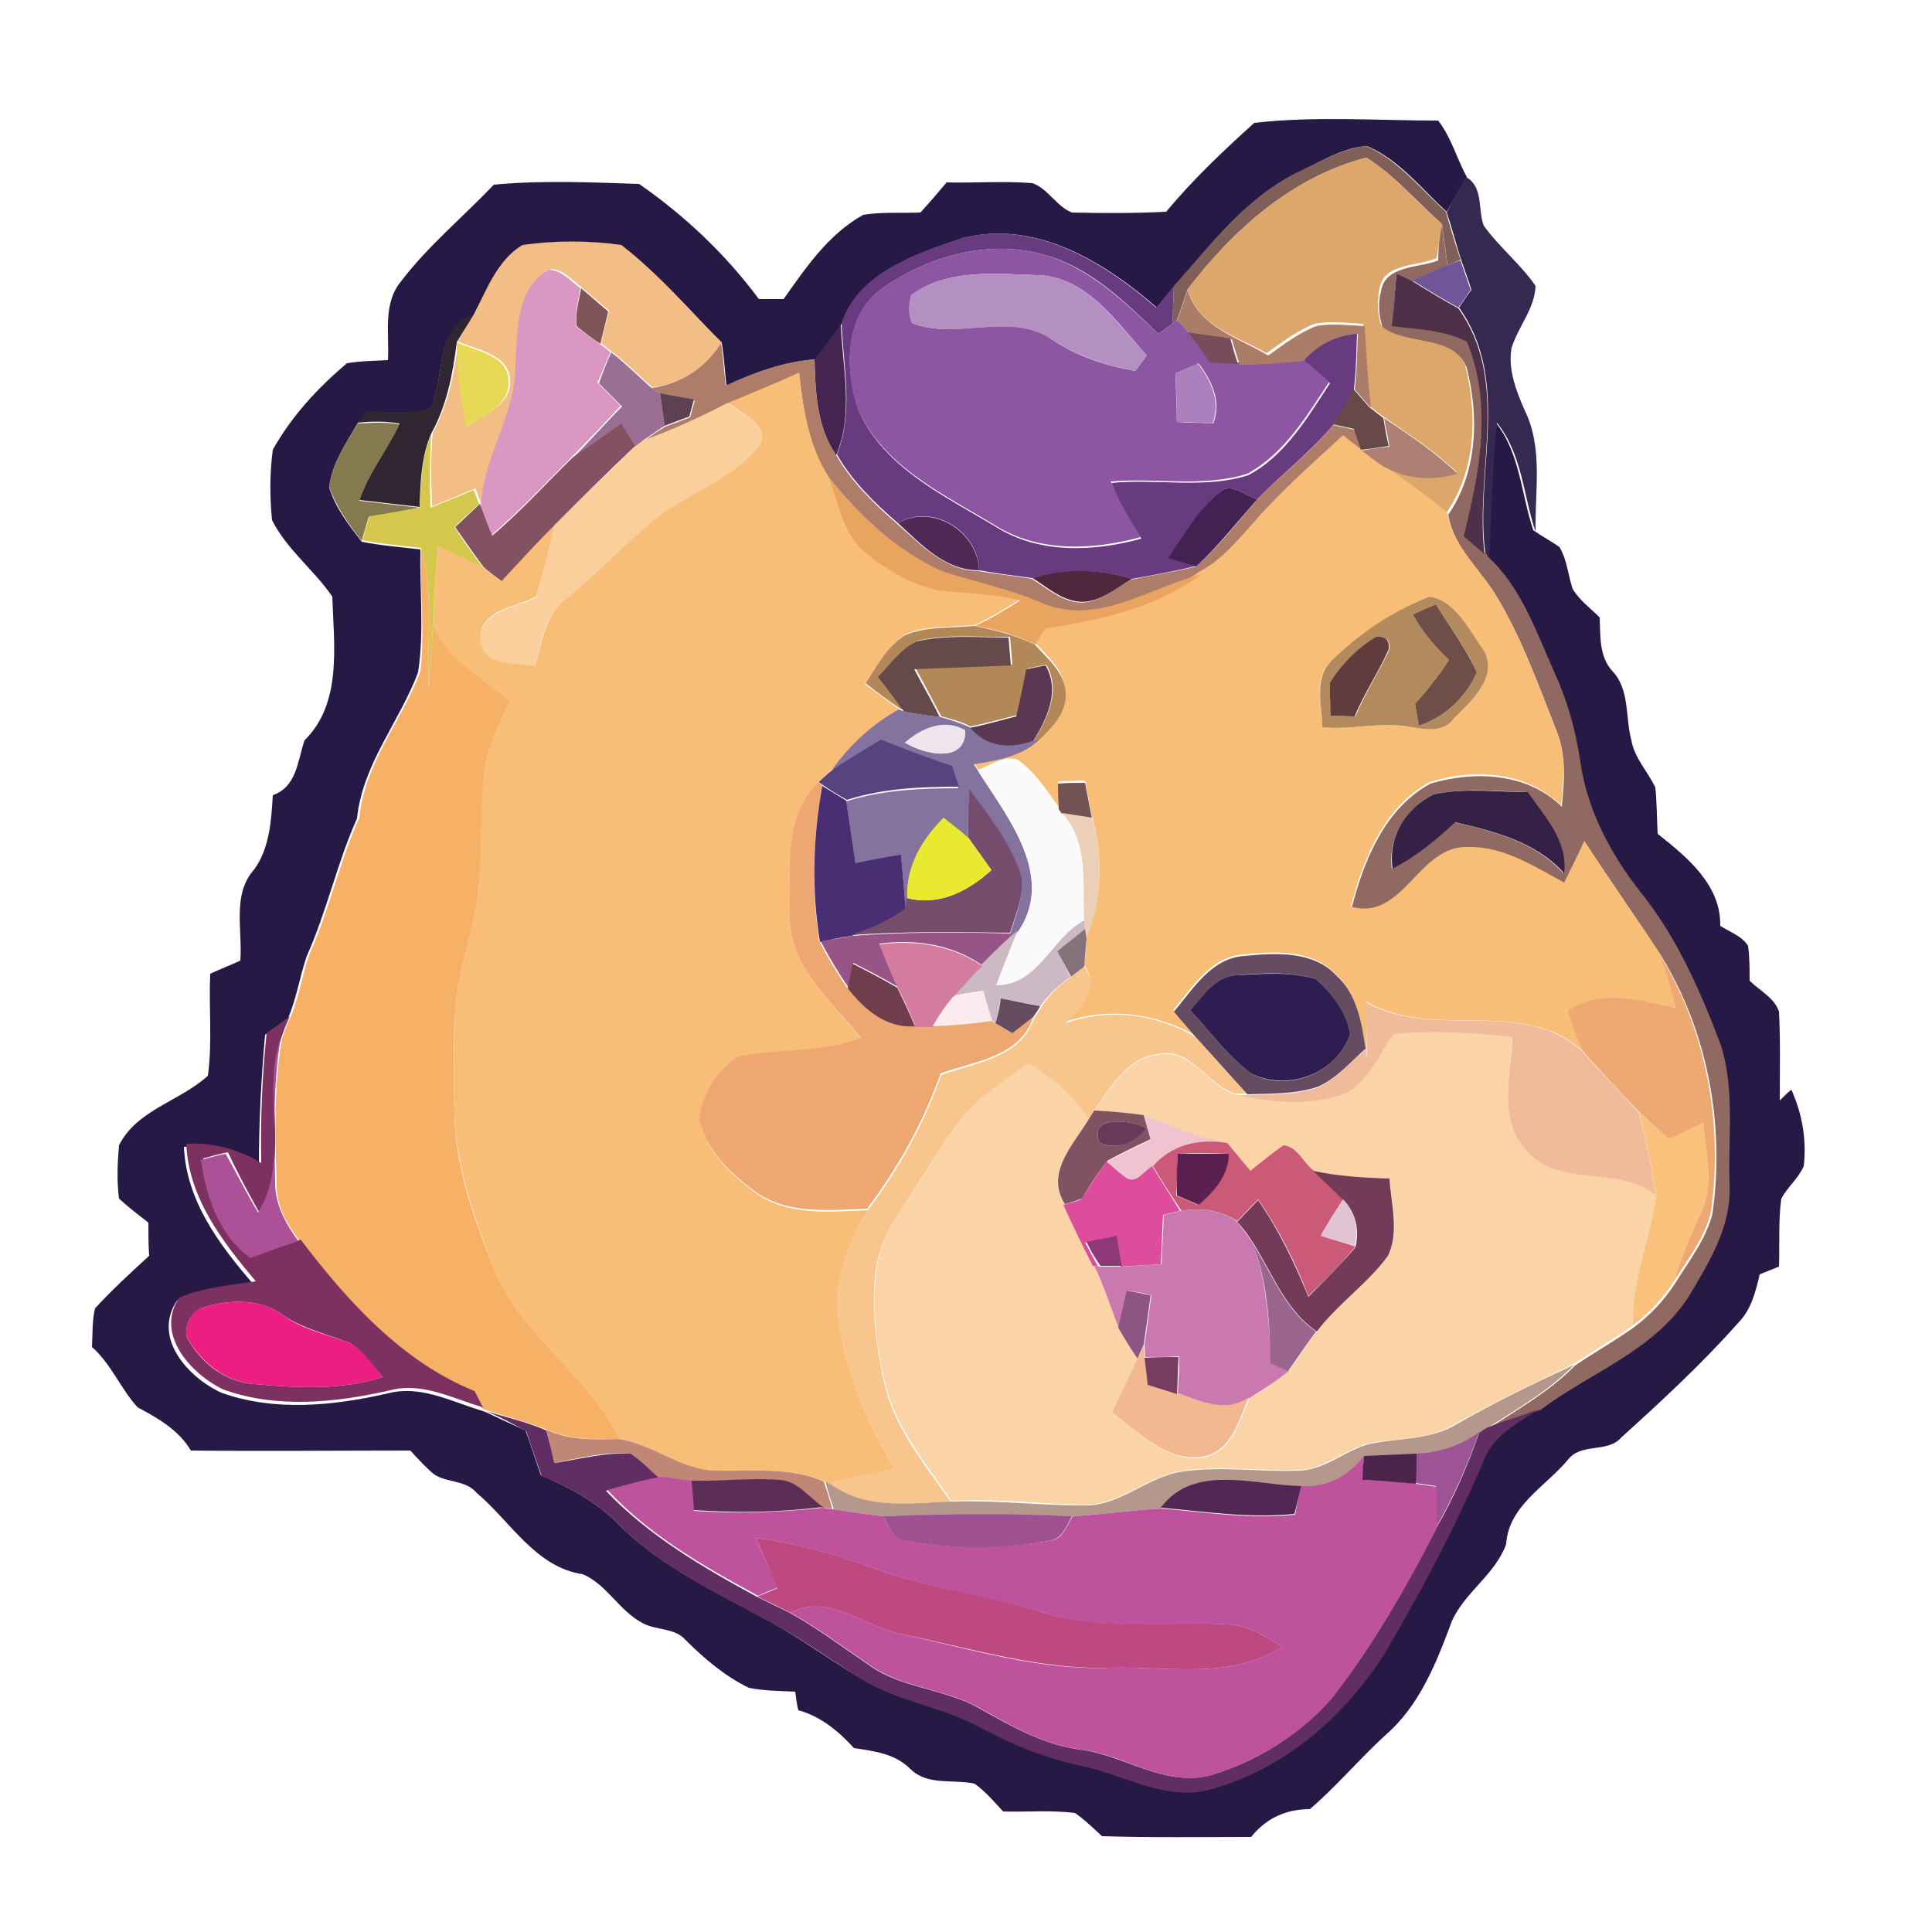 <?xml version="1.0" encoding="utf-8"?>
<!-- Generator: Adobe Illustrator 26.0.3, SVG Export Plug-In . SVG Version: 6.00 Build 0)  -->
<svg version="1.1" id="Layer_1" xmlns="http://www.w3.org/2000/svg" xmlns:xlink="http://www.w3.org/1999/xlink" x="0px" y="0px"
	 viewBox="0 0 250 250" style="enable-background:new 0 0 250 250;" xml:space="preserve">
<style type="text/css">
	.st0{fill:#261945;}
	.st1{fill:#7F5F57;}
	.st2{fill:#DDA76B;}
	.st3{fill:#362951;}
	.st4{fill:#8F6962;}
	.st5{fill:#683A80;}
	.st6{fill:#F2BE85;}
	.st7{fill:#8C56A2;}
	.st8{fill:#705698;}
	.st9{fill:#D997C2;}
	.st10{fill:#4F3049;}
	.st11{fill:#B490C2;}
	.st12{fill:#AB7D69;}
	.st13{fill:#805557;}
	.st14{fill:#2F2632;}
	.st15{fill:#462452;}
	.st16{fill:#784C5B;}
	.st17{fill:#E7D955;}
	.st18{fill:#AD7D69;}
	.st19{fill:#9B6F93;}
	.st20{fill:#AC7FBD;}
	.st21{fill:#F8BD77;}
	.st22{fill:#674948;}
	.st23{fill:#5D4152;}
	.st24{fill:#FBCF9B;}
	.st25{fill:#85794F;}
	.st26{fill:#AE8074;}
	.st27{fill:#835262;}
	.st28{fill:#D4C74C;}
	.st29{fill:#E9A45F;}
	.st30{fill:#422252;}
	.st31{fill:#512956;}
	.st32{fill:#F6B166;}
	.st33{fill:#51273D;}
	.st34{fill:#B38A5E;}
	.st35{fill:#6E4E47;}
	.st36{fill:#B28858;}
	.st37{fill:#65494B;}
	.st38{fill:#623C3D;}
	.st39{fill:#5B3851;}
	.st40{fill:#84739F;}
	.st41{fill:#EEE5EC;}
	.st42{fill:#58437F;}
	.st43{fill:#FBFAFA;}
	.st44{fill:#715353;}
	.st45{fill:#EEA771;}
	.st46{fill:#492E73;}
	.st47{fill:#352146;}
	.st48{fill:#764D6C;}
	.st49{fill:#E9EA2F;}
	.st50{fill:#EBCFB7;}
	.st51{fill:#985486;}
	.st52{fill:#CCB9C3;}
	.st53{fill:#85727B;}
	.st54{fill:#D47C9F;}
	.st55{fill:#664C60;}
	.st56{fill:#EEA872;}
	.st57{fill:#703D4C;}
	.st58{fill:#F8C58D;}
	.st59{fill:#2D1D51;}
	.st60{fill:#FAEBEF;}
	.st61{fill:#F0BB9B;}
	.st62{fill:#7D3160;}
	.st63{fill:#FAD4A7;}
	.st64{fill:#AC5097;}
	.st65{fill:#81525F;}
	.st66{fill:#EFC3CF;}
	.st67{fill:#FAC17D;}
	.st68{fill:#673A5C;}
	.st69{fill:#CA5A77;}
	.st70{fill:#5C2050;}
	.st71{fill:#DD4D9B;}
	.st72{fill:#743B59;}
	.st73{fill:#CA78B0;}
	.st74{fill:#E2C3D1;}
	.st75{fill:#8E387A;}
	.st76{fill:#9B668D;}
	.st77{fill:#8C5583;}
	.st78{fill:#ED1E82;}
	.st79{fill:#F2B990;}
	.st80{fill:#763D60;}
	.st81{fill:#B4988C;}
	.st82{fill:#602E63;}
	.st83{fill:#C08776;}
	.st84{fill:#9D5495;}
	.st85{fill:#BE529D;}
	.st86{fill:#4D244C;}
	.st87{fill:#5D2E55;}
	.st88{fill:#522754;}
	.st89{fill:#A05191;}
	.st90{fill:#BD4980;}
</style>
<g id="_x23_261945ff">
	<path class="st0" d="M150.9,27.4c3.4-4.1,7.4-7.9,11.4-11.5c7.8-0.9,15.9-0.3,23.8-0.3c1.7,2.2,2.4,4.9,3.7,7.3
		c-0.9,1.5-1.7,3-2.6,4.5c-3.3-3-6.1-6.7-10.3-8.5c-3.1,0.2-5.8,1.9-8.5,3.2c-6.9,3.2-11.6,9.4-16.4,14.9c-0.8,0.9-1.5,1.8-2.3,2.8
		c-6.8-5.9-15.7-11.4-25.1-9c-6.1,2.1-13.4,4.4-15.7,11.1c-1,1.6-2.1,3.2-3.4,4.6c-4,0.3-7.9,1.7-11.5,3.4c-0.2-1.8-0.3-3.7-0.6-5.5
		c-4.2-4.3-8.2-9-13-12.6c-4.2-0.6-8.5-0.6-12.8,0c-3.3,2-4.6,5.8-6.3,9c-5.2,1.7-3.6,8.1-5.6,12.1c-2.8,0.8-5.7,0.5-8.5,0.5
		c-0.2,0.4-0.7,1.1-1,1.5c-1.5,2.6-3.3,5.2-3.6,8.2c0.8,2.6,2.5,4.8,4.2,7c2.5,0.5,5.1,0.7,7.6,1c-0.1,5.3,0.5,10.7-0.3,15.9
		c-2.4,6.4-7.2,11.9-7.9,18.9c-2.6,5.8-3.9,12-6.5,17.8c-0.9,2.6-1.3,5.4-2.4,8c-1,0.8-2,1.5-3,2.2c-0.5,5.6-0.8,11.3-0.8,17
		c-2.9-1.8-6.3-2.7-9.7-2.5c0.3,7,4.6,12.7,9,17.8c-3.3,0.5-6.8,0.8-9.9,2.1c-3.2,4.8,1.4,9.9,5.7,11.9c6.9,2.5,14.6,1.7,21.6,0.1
		c4.1-1.1,8.1,1,12,2.2l0.6,0.2c1.7,0.8,3.4,1.6,5.2,2.4c0.7,1.9,1.3,3.9,2,5.8c3.6,1.5,7.1,3.4,9.9,6.2c5.7,5.8,13.2,9.1,20.2,13
		c3.8,2.1,7.3,4.7,11,6.9c4.7,3,10.4,3.7,15.4,6.3c4.2,2.2,8.6,4.1,13.3,5.1c5.5,1.1,10.8,4.6,16.6,3.1c9.7-2.6,17.7-9.6,22.9-18
		c4.6-7.9,8.9-16.1,12.6-24.6c1.2-3.3,4.5-4.9,7.2-6.7c6.4-4.8,14.6-7.6,19.1-14.6c2.7-4.4,5.6-9.2,5.3-14.6
		c-0.2-6,0.7-12.1-1.1-17.9c-2.7-6.9-5.6-13.7-10.2-19.6c-3.9-5-7-10.8-8-17.1c-0.6-4-1.6-8-3.4-11.7c-2.4-5.1-4.2-10.7-8.4-14.7
		c0.3-5.8,0.4-11.7,1-17.5c3.3,4,3.4,9.3,5,14.1c1.1,0.8,2.3,1.4,3.4,2.2c1,1.7,1.1,3.6,1.7,5.4c0.9,1.5,2.3,2.5,3.5,3.7
		c0.1,2.4-0.1,5.1,1.7,7c2.2,2.4,1.6,5.9,2.4,8.9c0.4,2.3,2.1,4,3.1,6.1c0.2,2,0.2,4,0.3,6c3.8,3,8.2,6.6,8.1,11.9
		c1.2,0.8,2.8,1.3,3.6,2.6c0.2,1.5,0.2,3,0.2,4.5c1.3,1.3,3.2,2.2,3.8,4c0.2,3.8,0.1,7.7,0.1,11.5c0.5-0.5,1-1,1.5-1.4
		c1.4,3.1,2,6.5,1.6,9.9c-0.7,1.6-2.1,2.7-2.9,4.2c-0.4,2.9-0.2,5.8-0.3,8.8c-0.8,0.3-1.7,0.7-2.5,1c-0.5,2.2-1.1,4.6-2.8,6.3
		c-4.7,5.3-9.9,10.1-15.1,14.8c-1.8,2.1-5.3,0.6-7,3c-2.9,3.4-7.6,5.9-7.9,10.8c-1.4,3.9-5.3,6.2-7,9.9c-2,5.4-4.2,11-8.6,14.8
		c-3.4,3.1-6.3,6.6-9.8,9.6c-3.1,0-5.7,1.2-7.6,3.6c-6.4,0-12.9,0.1-19.3-0.1c-1.1-1-2.2-2.1-3.5-3c-3.1-0.4-6.2-0.1-9.3-0.2
		c-1.2-1.3-2.3-2.6-3.7-3.6c-2.8-0.6-6.1,0.3-8.3-1.9c-2-2-4.7-2.3-7.3-2.7c-2-2.2-4.3-4.1-7.2-4.9c-0.2-0.8-0.3-1.6-0.4-2.4
		c-2-0.1-4.1-0.1-6-0.5c-3.1-1.5-5.8-3.8-8.2-6.2c-1.4-1.6-3.8-1.2-5.6-2.2c-3-1.6-4.6-5-7.7-6.3c-6.1-0.9-9.3-6.8-13.7-10.5
		c-1.4-1.7-3.8-1.3-5.5-2.4c-1.1-0.9-2.1-2-3.1-3.1c-9.5,0-18.9,0.1-28.4,0c-1.6-2.7-4.3-4.2-6.9-5.6c-2.2-2.4-3.4-5.6-5.9-7.8
		c0.1-1.7,0-3.4,0.4-5c2.2-2.4,4.6-4.6,7-6.8c-0.1-1.4-0.1-2.8-0.1-4.3c-1.3-1-2.6-2-3.8-3.1c-0.3-2.3-0.2-4.6,0-6.9
		c2.3-4.6,7.9-5.7,11.5-9c0.6-4.4,0.1-8.8,0.3-13.2c1.3-0.6,2.6-1.1,3.9-1.7c0.3-4-1.1-8.6,1.8-11.8c2-2.8,2.2-6.3,2.4-9.6
		c3.1-1.1,3.2-4.4,4.1-7.1c4.9-4.8,3.8-12.3,3.6-18.6c-2.4-3.5-5.9-6.1-7.8-9.9c-0.3-3-0.3-6.1,0.1-9.1c2.4-4.3,5.8-8,9.6-11.2
		c1.8-0.3,3.5-0.3,5.3-0.4c0.2-3.5-0.7-7.3,1.7-10.2c3.5-4.6,8-8.3,12-12.5c6.2-0.6,12.6-0.3,18.8-0.1c5.9,4.1,11.2,9.1,15.5,14.9
		c1.1,0,2.2,0,3.2,0c2.9-4.1,5.8-8.4,10.3-10.9c2.4-0.4,4.9-0.2,7.4-0.3c1.2-1.3,2.3-2.6,3.4-3.9c3.7,0.1,7.4-0.2,11.1,0.1
		c2,0.7,3.1,3,5.1,3.8C143,27.6,146.9,27.6,150.9,27.4z"/>
</g>
<g id="_x23_7f5f57ff">
	<path class="st1" d="M168.3,22.1c2.7-1.3,5.5-2.9,8.5-3.2c4.1,1.8,7,5.5,10.3,8.5c0.6,2.1,1.2,4.2,1.9,6.2
		c-0.4,0.2-1.3,0.6-1.7,0.7c-0.2-1.8-0.5-3.6-0.7-5.3c-3.3-2.9-6.1-6.3-9.8-8.6c-9.6,2.5-17.2,9.3-23.1,17c-0.5,1.3-0.9,2.7-1.4,4
		l-0.6,0.5c0.1-1.6,0.1-3.2,0.2-4.9C156.8,31.5,161.5,25.3,168.3,22.1z"/>
</g>
<g id="_x23_dda76bff">
	<path class="st2" d="M153.7,37.4c5.9-7.7,13.5-14.5,23.1-17c3.7,2.3,6.5,5.8,9.8,8.6c-0.2,1.5-0.5,3-0.7,4.4
		c-2.5,1.1-6.9,0.6-7.4,4c-0.3,1.5-0.3,3.1,0.2,4.6c3.2,2.5,9.2,0.9,10.9,5.3c1.6,6.3,1.4,13.5-2.4,19c-2.7-2.2-5.5-4.2-8.4-6.2
		c3,1.8,6.4,2.1,9.7,1c-2.9-2.8-6.2-4.9-9.5-7.2c-0.5-0.3-1.4-1.1-1.8-1.4c-0.3-3.5-0.5-7-0.8-10.6c-2.1-0.1-4.2-0.4-6.3,0
		c-2.3,0.9-4.2,2.4-6.2,3.8C160.3,43.6,155,42.3,153.7,37.4z"/>
</g>
<g id="_x23_362951ff">
	<path class="st3" d="M189.7,22.9c2.3,1.3,1.5,4.2,2.3,6.3c2,2.8,4.8,5,6.7,7.8c-0.1,2.9-2.2,5.2-3.1,8c-0.5,2.8,0.6,5.6,1.7,8.1
		c2.4,4.9,1.3,10.4,1.4,15.7c-1.6-4.7-1.7-10-5-14.1c-0.6,5.8-0.7,11.6-1,17.5l-0.5-0.6c-1.4-10.5,3.4-22.3-3.4-31.8
		c0.4-0.6,1.2-1.8,1.6-2.3c-0.4-1.3-0.9-2.6-1.3-3.8c-0.7-2.1-1.2-4.2-1.9-6.2C188,25.9,188.9,24.4,189.7,22.9z"/>
</g>
<g id="_x23_8f6962ff">
	<path class="st4" d="M186.6,29.1c0.2,1.8,0.5,3.5,0.7,5.3c-1.5,0.7-3,1.3-4.5,2c-0.5-0.2-1.6-0.8-2.1-1c-0.2,2.2-0.3,4.5-0.5,6.7
		c3.2,0.4,6.7,0.5,9.7,2c3.3,8,1.5,17.1-0.4,25.2c0.9,0.7,1.8,1.5,2.7,2.3l0.5,0.6c4.2,3.9,6.1,9.6,8.4,14.7
		c1.7,3.7,2.8,7.6,3.4,11.7c0.9,6.3,4,12.1,8,17.1c4.6,5.8,7.6,12.7,10.2,19.6c1.8,5.8,0.9,12,1.1,17.9c0.3,5.4-2.6,10.1-5.3,14.6
		c-4.5,7-12.7,9.8-19.1,14.6c-2.2,0.9-4.5,1.5-6.7,2.4c3.8-2.5,7.9-4.8,11.1-8.1c2.5-1.7,5.2-3.2,7.7-5c2.1-1.6,3.9-3.5,5.3-5.7
		c1.8-2.9,4-5.7,4.8-9c1.6-11.5-0.6-23.5-6.7-33.4c-3.2-4.9-6.6-9.7-9.8-14.6c-0.9,1.8-1.7,3.6-2.6,5.4c-3.9-2.1-7.8-4.7-12.4-4.6
		c-6.5-0.3-8.4,9.6-15.2,7.7c1.6-6.2,4.3-12.9,10.2-16.1c5.7-1.7,12.6-1.4,17,3c0.3-3.2,0.6-6.5-0.6-9.6c-2.3-5.8-4.4-11.8-7.6-17.2
		c-2.1-3.7-5.8-6.6-6.5-11c3.8-5.5,4-12.7,2.4-19c-1.7-4.4-7.7-2.8-10.9-5.3c-0.5-1.5-0.6-3.1-0.2-4.6c0.5-3.4,4.9-3,7.4-4
		C186.1,32,186.3,30.5,186.6,29.1 M185.5,102.8c-3.6,1.8-5.9,5.5-5.4,9.6c3.1-1.5,5.6-3.7,8.1-6c5.1,1.2,10.4,2.5,14.1,6.6
		c0.5-4.2-2.5-7.3-4.7-10.5C193.6,102.4,189.5,101.9,185.5,102.8z"/>
</g>
<g id="_x23_683a80ff">
	<path class="st5" d="M124.5,30.8c9.4-2.4,18.3,3.1,25.1,9c0.8-0.9,1.5-1.8,2.3-2.8c-0.1,1.6-0.1,3.2-0.2,4.9
		c-0.4,0.3-1.4,1-1.8,1.3c-4.3-4.1-8.8-8.6-14.7-10.2c-7.2-2.1-15,0.1-21,4.3c-5,3.5-4.9,10.6-3.1,15.8c3.3,7.5,11.2,11.1,17.8,15.1
		c5.6,3.5,12.6,3.2,18.8,1.5c-1.5-2.3-2.9-4.7-3.9-7.2c5.9-0.6,12,0.8,17.7-1c4.8-2.5,7.7-7.5,10.6-11.9c-1.2-1-2.4-2-3.5-3
		c1.8-2.1,4.3-3.3,7-3.5c-0.1,2.4-0.1,4.8-0.4,7.2c-0.8,1.6-1.6,3.2-2.7,4.7c-2.9,3.5-6.6,6.3-9.8,9.6c-1.6-0.4-3.4-2.3-4.9-0.9
		c-2.8,2.3-4.6,5.5-6.6,8.4c1.2,0.4,2.4,0.7,3.7,1.1c-2.8,0.7-5.6,1.2-8.4,1.7c-4.2-1.3-8.7-1.3-12.9-0.1c-2.3-0.3-4.6-0.6-6.9-1
		c-0.1-5-6-8.8-10.5-6.1c-3-2.6-5.9-5.4-7.9-8.9c2.2-5.5,0.8-11.4,0.6-17C111.1,35.2,118.5,32.9,124.5,30.8z"/>
</g>
<g id="_x23_f2be85ff">
	<path class="st6" d="M61.3,40.7c1.7-3.2,3-7,6.3-9c4.2-0.6,8.6-0.6,12.8,0c4.8,3.7,8.7,8.4,13,12.6c-2,3.2-5.2,5.4-9,5.8
		c-1.7-1.5-3.4-3.2-5.2-4.6c-0.4-0.3-1.1-0.8-1.4-1.1c0.3-1.4,0.7-2.8,1-4.2c-1.2-1-2.3-2-3.5-3c-1.2-0.9-2.4-2.3-4-2.4
		c-4.4,2.3-4.1,7.9-4.4,12.1c0.1,6.6-4.4,12.3-4.4,18.9l-0.3-0.8c-0.2-0.5-0.5-1.4-0.7-1.8c-1.9,0.8-3.8,1.6-5.6,2.3
		c-0.1-3.2-0.2-6.3,0.1-9.5c2-3.7,2.8-7.7,3.3-11.8c0,3.7,0.5,7.3,1.2,10.9c2.3-1.5,5.8-2.8,5.5-6.1c-0.3-3.2-4.2-3.7-6.7-4.8
		C59.8,43.1,60.6,41.9,61.3,40.7z"/>
</g>
<g id="_x23_8c56a2ff">
	<path class="st7" d="M114.2,37.3c6-4.2,13.8-6.4,21-4.3c5.9,1.7,10.4,6.2,14.7,10.2c0.4-0.3,1.4-1,1.8-1.3l0.6-0.5
		c0.4,0.4,1.1,1.1,1.4,1.5c1,1.2,1.9,2.5,2.8,3.8c1.2,0.1,2.5,0.1,3.7,0.2c2.8,0.1,5.6-0.2,8.3-0.5c1.2,1,2.4,2,3.5,3
		c-2.9,4.4-5.8,9.3-10.6,11.9c-5.7,1.8-11.8,0.5-17.7,1c1.1,2.5,2.4,4.9,3.9,7.2c-6.2,1.7-13.2,2-18.8-1.5
		c-6.6-4-14.5-7.6-17.8-15.1C109.3,47.8,109.2,40.7,114.2,37.3 M117.9,38.2c-0.3,1.2-0.3,2.4,0.1,3.6c5.8,2.3,12.7-1.6,18.1,2.1
		c3.2,2.2,6.9,3.4,10.8,4.1c0.4-0.5,1.1-1.5,1.5-2c-3.9-4.3-7.8-10.3-14.3-10.4C128.6,35.4,122.5,34.8,117.9,38.2 M152.1,48.3
		c0.1,2.1,0.1,4.2,0.2,6.3c1.5,0.1,3.1,0.1,4.7,0.2c1.1-2.9-0.2-5.5-1.9-7.8C154.1,47.5,153.1,47.9,152.1,48.3z"/>
</g>
<g id="_x23_705698ff">
	<path class="st8" d="M189,33.7c0.4,1.3,0.9,2.6,1.3,3.8c-0.4,0.6-1.2,1.8-1.6,2.3c-2-1.1-4-2.3-5.9-3.5c1.5-0.7,3-1.3,4.5-2
		C187.7,34.2,188.6,33.8,189,33.7z"/>
</g>
<g id="_x23_d997c2ff">
	<path class="st9" d="M66.7,47c0.3-4.2,0-9.8,4.4-12.1c1.6,0.1,2.8,1.5,4,2.4c-0.3,1.6-0.7,3.3-0.6,4.9c1,0.8,2.1,1.6,3.1,2.3
		c0.4,0.3,1.1,0.8,1.4,1.1c-0.6,1.3-1.1,2.6-1.7,3.9c1,1,2,2,3,3c-2.1,2.3-4.2,4.5-6.4,6.7c-3.4,3.4-6.7,7-10.4,10.1
		c-0.3-0.8-0.9-2.5-1.3-3.3C62.3,59.3,66.8,53.7,66.7,47z"/>
</g>
<g id="_x23_4f3049ff">
	<path class="st10" d="M180.7,35.4c0.5,0.2,1.5,0.7,2.1,1c1.9,1.2,3.9,2.4,5.9,3.5c6.8,9.4,2.1,21.2,3.4,31.8
		c-0.9-0.8-1.8-1.5-2.7-2.3c2-8.1,3.8-17.2,0.4-25.2c-3-1.5-6.4-1.6-9.7-2C180.4,39.9,180.5,37.6,180.7,35.4z"/>
</g>
<g id="_x23_b490c2ff">
	<path class="st11" d="M117.9,38.2c4.6-3.4,10.8-2.8,16.2-2.6c6.5,0.1,10.3,6.1,14.3,10.4c-0.4,0.5-1.1,1.5-1.5,2
		c-3.8-0.7-7.5-1.9-10.8-4.1c-5.4-3.6-12.3,0.2-18.1-2.1C117.5,40.6,117.5,39.4,117.9,38.2z"/>
</g>
<g id="_x23_ab7d69ff">
	<path class="st12" d="M152.3,41.5c0.5-1.3,0.9-2.7,1.4-4c1.3,4.8,6.6,6.2,10.4,8.5c2-1.4,3.9-2.9,6.2-3.8c2.1-0.4,4.2-0.1,6.3,0
		c0.2,3.5,0.4,7,0.8,10.6c-0.7-0.8-1.4-1.6-2.1-2.4c0.3-2.4,0.3-4.8,0.4-7.2c-2.8,0.2-5.2,1.4-7,3.5c-2.8,0.3-5.5,0.5-8.3,0.5
		c-0.3-1.1-0.7-2.2-1-3.3c-1.8-0.2-3.7-0.5-5.5-0.8C153.4,42.6,152.6,41.8,152.3,41.5z"/>
</g>
<g id="_x23_805557ff">
	<path class="st13" d="M75.2,37.3c1.2,1,2.3,2,3.5,3c-0.3,1.4-0.7,2.8-1,4.2c-1.1-0.7-2.1-1.5-3.1-2.3C74.4,40.6,74.9,39,75.2,37.3z
		"/>
</g>
<g id="_x23_2f2632ff">
	<path class="st14" d="M55.7,52.8c2-4,0.4-10.5,5.6-12.1c-0.7,1.2-1.5,2.4-2.2,3.6c-0.5,4.1-1.3,8.2-3.3,11.8
		c-1.3,3-1.4,6.3-1.5,9.5c-2.6-0.3-5.2-0.6-7.8-0.9c1.2-3.6,3.6-6.5,5.2-9.9c-1.8-0.3-3.6-0.3-5.4-0.1c0.2-0.4,0.7-1.1,1-1.5
		C50.1,53.3,53,53.6,55.7,52.8z"/>
</g>
<g id="_x23_462452ff">
	<path class="st15" d="M105.4,46.5c1.2-1.5,2.4-3,3.4-4.6c0.2,5.6,1.7,11.6-0.6,17C105.7,55.3,105.5,50.8,105.4,46.5z"/>
</g>
<g id="_x23_784c5bff">
	<path class="st16" d="M153.7,43c1.8,0.3,3.7,0.5,5.5,0.8c0.3,1.1,0.6,2.2,1,3.3c-1.2-0.1-2.5-0.1-3.7-0.2
		C155.6,45.5,154.7,44.2,153.7,43z"/>
</g>
<g id="_x23_e7d955ff">
	<path class="st17" d="M59.1,44.3c2.4,1.1,6.4,1.5,6.7,4.8c0.3,3.3-3.2,4.7-5.5,6.1C59.6,51.7,59.1,48,59.1,44.3z"/>
</g>
<g id="_x23_ad7d69ff">
	<path class="st18" d="M84.3,50.2c3.8-0.5,7-2.6,9-5.8c0.3,1.8,0.4,3.7,0.6,5.5c3.7-1.7,7.5-3.1,11.5-3.4c0.1,4.2,0.3,8.8,2.8,12.4
		c2,3.5,4.9,6.3,7.9,8.9c3.1,2.7,6.1,6,10.5,6.1c2.3,0.4,4.6,0.6,6.9,1c1.8,1.1,3.5,2.6,5.6,3c2.8,0.5,5-1.7,7.3-2.9
		c2.8-0.6,5.6-1,8.4-1.7c2.9-2.6,5.3-5.7,7.9-8.7c3.2-3.3,6.9-6,9.8-9.6c0.9,0.2,1.8,0.4,2.8,0.6c0.2,0.7,0.7,2,0.9,2.7
		c-0.8-0.6-1.6-1.3-2.4-1.9c-3.9,3.6-7.9,7.1-11.4,11.1c-2.2,2.4-4.2,5-6.9,6.9c-6.8,1.7-13.6,6.8-20.7,3.7
		c-4.2-1.8-8.6-2.7-12.9-4.1c-5.9-2.7-10.8-7.3-14.8-12.4c-2.5-4-3.2-8.7-3.7-13.3c-3,1.4-6.1,2.6-9.1,3.9c-3.6,1.8-7.3,3.5-11,4.9
		c0.9-0.7,1.8-1.3,2.8-1.9c1.1-0.4,2.2-0.8,3.2-1.2c0.2-0.7,0.4-1.4,0.6-2.2c-1.5-0.2-3-0.5-4.4-0.8C85.1,50.7,84.6,50.4,84.3,50.2z
		"/>
</g>
<g id="_x23_9b6f93ff">
	<path class="st19" d="M79.1,45.6c1.8,1.4,3.5,3.1,5.2,4.6c0.3,0.2,0.8,0.5,1.1,0.7c0.2,1.4,0.4,2.8,0.6,4.2
		c-0.9,0.6-1.8,1.2-2.8,1.9c-0.2,0.2-0.8,0.6-1,0.8c-0.6-1-1.2-2-1.8-2.9c-2.1,1.4-4.3,2.8-6.3,4.4c2.2-2.2,4.2-4.5,6.4-6.7
		c-1-1-2-2-3-3C78,48.2,78.5,46.9,79.1,45.6z"/>
</g>
<g id="_x23_ac7fbdff">
	<path class="st20" d="M152.1,48.3c1-0.4,2-0.8,2.9-1.3c1.7,2.3,3,4.9,1.9,7.8c-1.6-0.1-3.1-0.2-4.7-0.2
		C152.3,52.5,152.2,50.4,152.1,48.3z"/>
</g>
<g id="_x23_f8bd77ff">
	<path class="st21" d="M94.3,52.1c3.1-1.3,6.1-2.5,9.1-3.9c0.5,4.6,1.2,9.3,3.7,13.3c1.4,3.5,1.8,7.8,5.1,10.2
		c2.8,2,5.8,3.9,9.2,4.6c3.5,0.5,7.1,0.4,10.5,1.3c-1.9,1.2-3.8,2.4-5.9,3.3c-3,0.3-6.2,0-8.9,1.2c-2.3,1.6-3.7,4.1-5.2,6.4
		c1.5,1.1,2.9,2.2,4.5,3.3c-3.4,1.9-6.3,4.5-8.6,7.7c-0.7,0.6-1.3,1.1-2,1.7c-4.4,4.4-3.4,11.1-3.6,16.8c-0.4,6.9,5.4,11.5,9.3,16.5
		c-5,2-10.6,1.3-15.8,2.4c-2.8,1.7-4.7,4.8-5.1,8c0.7,4,3.9,7,7.1,9.4c4.2,3.1,9.7,2.5,14.6,2.3c-2.6,4.2-4.4,9.1-3.8,14
		c0.9,7,3.7,13.5,7.3,19.5c-2.9,0.5-5.7,1.1-8.5,1.9l-0.6-0.3c-4.4-1.9-9.2-1.3-13.8-1.4c-4.6,0.1-8.3-3.4-12.7-4.1
		c-4.1-8.4-12.8-13.4-16.3-22.1c-2.5-6.4-4.9-13.1-5.1-20.1c-0.1-4.4-0.1-8.7,0.1-13.1c0.3-5.1,2.3-9.9,2.9-14.9
		c0.7-5.1,0.2-10.2,0.8-15.3c0.3-3.6,1.9-6.8,3.4-10c-3.7-2.9-8.1-5.3-10-9.8c0.1-3.4,0.4-6.8,0.7-10.2c2,0.8,3.9,1.6,5.8,2.7
		c0.8,0.6,1.6,1.2,2.3,1.8c2.3-2.5,4.6-5,7-7.4c-0.7,3.2-1.5,6.3-2.4,9.4c-2.6,1.4-7.5,1.7-7.2,5.6c0.3,3.4,4.7,2.8,7.1,3.3
		c0.8-3.1,1.3-6.6,4-8.7c3.8-3.2,7.2-6.8,11.1-10c4.4-3.7,10.5-5.3,14-10C99.4,54.7,95.8,53.6,94.3,52.1z"/>
	<path class="st21" d="M162.4,67.4c3.5-4,7.5-7.5,11.4-11.1c0.8,0.7,1.6,1.3,2.4,1.9c0.9,0.7,1.8,1.4,2.7,2c2.9,1.9,5.7,3.9,8.4,6.2
		c0.7,4.4,4.4,7.3,6.5,11c3.2,5.4,5.3,11.4,7.6,17.2c1.3,3,0.9,6.4,0.6,9.6c-4.5-4.4-11.3-4.8-17-3c-5.9,3.2-8.6,9.9-10.2,16.1
		c6.8,2,8.7-8,15.2-7.7c4.6-0.1,8.5,2.5,12.4,4.6c0.9-1.8,1.8-3.6,2.6-5.4c3.2,4.9,6.5,9.7,9.8,14.6c0.8,2.3,1.4,4.6,2,7
		c-4.6-1-9.7-2.4-14,0.4c0.6,1.7,1.3,3.5,2,5.2c-7.8-7.1-19.3-1.3-28-6.4c0,2.5,0,5,0,7.4c-0.1-0.4-0.2-1.1-0.2-1.5
		c-0.4-3.4-1.1-7.1-3.8-9.5c-3.1-3.2-7.9-2.9-11.9-2.5c-4.3,0.3-6.6,4.3-9.1,7.2c1,1.1,1.9,2.2,2.9,3.3c-5.1-2.9-11.2-3.7-16.8-1.8
		c1.9-2,4.5-4.5,2.4-7.3c0.2-1.2,0.3-2.5,0.3-3.7c2.1-5,2.1-10.4,0.7-15.6c-0.3-1.5-0.6-3-0.9-4.6c-1.2,0-2.3,0.1-3.5,0.1
		c0,1.1,0,2.1,0,3.2c-1.5-2.1-3-4.4-5.2-6c-1.8-0.6-3.5,0.7-5.1,1.3c-0.2-0.3-0.5-0.7-0.7-1.1c3.1-0.5,6.3-1.1,8.6-3.3
		c1.6-1.4,3.3-3.3,3.3-5.6c0.1-2.8-2.3-4.7-4-6.6c0.4-0.7,0.9-1.4,1.3-2.1c7.1-1,14.3-2.8,20.2-7C158.2,72.4,160.2,69.8,162.4,67.4
		 M172.4,85.4c-2.6,2.2-1.3,5.8-1.3,8.7c3.9,0.4,7.8-0.8,11.6,0c1.9,0.3,4.1,0.7,5.4-1.1c2.3-2.3,6-5.5,3.8-9
		c-1.8-2.5-3.6-6.3-6.9-6.8C180.3,79,176,82,172.4,85.4z"/>
</g>
<g id="_x23_674948ff">
	<path class="st22" d="M175.1,50.3c0.7,0.8,1.4,1.6,2.1,2.4c0.5,0.4,1.4,1.1,1.8,1.4c0.2,1.2,0.4,2.4,0.7,3.6
		c-1.2,0.2-2.4,0.4-3.6,0.5c-0.2-0.7-0.7-2-0.9-2.7c-0.9-0.2-1.8-0.4-2.8-0.6C173.5,53.5,174.4,51.9,175.1,50.3z"/>
</g>
<g id="_x23_5d4152ff">
	<path class="st23" d="M85.4,50.9c1.5,0.3,2.9,0.5,4.4,0.8c-0.2,0.7-0.4,1.4-0.6,2.2c-1.1,0.4-2.2,0.8-3.2,1.2
		C85.8,53.7,85.6,52.3,85.4,50.9z"/>
</g>
<g id="_x23_fbcf9bff">
	<path class="st24" d="M83.2,57c3.8-1.4,7.4-3,11-4.9c1.6,1.5,5.2,2.6,4.2,5.4c-3.5,4.7-9.6,6.3-14,10c-3.8,3.2-7.2,6.8-11.1,10
		c-2.8,2-3.3,5.6-4,8.7c-2.5-0.5-6.8,0.2-7.1-3.3c-0.3-3.9,4.6-4.2,7.2-5.6c0.9-3.1,1.6-6.3,2.4-9.4c3.4-3.4,6.9-6.7,10.3-10.1
		C82.5,57.6,83,57.2,83.2,57z"/>
</g>
<g id="_x23_85794fff">
	<path class="st25" d="M46.3,54.8c1.8-0.1,3.6-0.2,5.4,0.1c-1.6,3.4-4,6.3-5.2,9.9c2.6,0.3,5.2,0.6,7.8,0.9
		c-2.2,0.4-4.4,0.8-6.6,1.2c-0.3,1-0.6,2.1-0.9,3.1c-1.7-2.2-3.3-4.4-4.2-7C43,59.9,44.8,57.3,46.3,54.8z"/>
</g>
<g id="_x23_ae8074ff">
	<path class="st26" d="M179.1,54.1c3.3,2.2,6.6,4.4,9.5,7.2c-3.3,1-6.7,0.7-9.7-1c-0.9-0.6-1.8-1.3-2.7-2c1.2-0.2,2.4-0.4,3.6-0.5
		C179.6,56.5,179.3,55.3,179.1,54.1z"/>
</g>
<g id="_x23_835262ff">
	<path class="st27" d="M74.1,59.2c2-1.5,4.2-2.9,6.3-4.4c0.6,1,1.2,1.9,1.8,2.9c-3.5,3.3-6.9,6.7-10.3,10.1c-2.4,2.4-4.7,4.9-7,7.4
		c-0.8-0.6-1.6-1.2-2.3-1.8c-1.3-1.7-2.5-3.5-3.7-5.2c1.1-1,2.1-2,3.2-3l0.3,0.8c0.3,0.8,0.9,2.5,1.3,3.3
		C67.4,66.2,70.6,62.6,74.1,59.2z"/>
</g>
<g id="_x23_d4c74cff">
	<path class="st28" d="M54.3,65.7c0.2-3.2,0.2-6.5,1.5-9.5c-0.2,3.2-0.2,6.3-0.1,9.5c1.9-0.8,3.8-1.5,5.6-2.3
		c0.2,0.5,0.5,1.4,0.7,1.8c-1.1,1-2.2,2-3.2,3c1.2,1.8,2.4,3.6,3.7,5.2c-1.9-1-3.8-1.8-5.8-2.7c-0.3,3.4-0.6,6.8-0.7,10.2
		c-0.1,2.8-0.3,5.5-0.5,8.3c-0.3-6.1,0.7-12.3-1-18.3c-2.5-0.3-5.1-0.5-7.6-1c0.3-1,0.6-2.1,0.9-3.1C49.9,66.5,52.1,66.1,54.3,65.7z
		"/>
</g>
<g id="_x23_e9a45fff">
	<path class="st29" d="M107.1,61.5c3.9,5.1,8.8,9.7,14.8,12.4c4.3,1.4,8.7,2.3,12.9,4.1c7.1,3.1,14-2,20.7-3.7
		c-5.9,4.3-13.1,6-20.2,7c-0.5,0.7-0.9,1.4-1.3,2.1c-2.5-1.2-5.2-2-7.9-2.4c2.1-0.9,4-2.1,5.9-3.3c-3.4-0.9-7-0.9-10.5-1.3
		c-3.4-0.7-6.5-2.5-9.2-4.6C108.9,69.3,108.5,65,107.1,61.5z"/>
</g>
<g id="_x23_422252ff">
	<path class="st30" d="M157.8,63.7c1.5-1.4,3.3,0.5,4.9,0.9c-2.6,2.9-5,6-7.9,8.7c-1.2-0.4-2.4-0.7-3.7-1.1
		C153.2,69.2,155,65.9,157.8,63.7z"/>
</g>
<g id="_x23_512956ff">
	<path class="st31" d="M116.2,67.7c4.5-2.6,10.3,1.1,10.5,6.1C122.2,73.8,119.2,70.4,116.2,67.7z"/>
</g>
<g id="_x23_f6b166ff">
	<path class="st32" d="M54.5,70.9c1.7,6,0.7,12.2,1,18.3c0.2-2.8,0.4-5.5,0.5-8.3c2,4.5,6.4,6.9,10,9.8c-1.5,3.2-3.1,6.5-3.4,10
		c-0.5,5.1-0.1,10.2-0.8,15.3c-0.6,5-2.6,9.8-2.9,14.9c-0.3,4.4-0.2,8.7-0.1,13.1c0.1,7,2.5,13.7,5.1,20.1
		c3.5,8.7,12.2,13.7,16.3,22.1c-3.2,0.1-6.5,0.1-9.4-1.2c-2.6-1-5.2-1.7-7.8-2.5l-0.6-0.2c-0.4-0.7-0.7-1.4-1.1-2.1
		c-9.4-3.9-16.5-11.7-22.5-19.6c-1.7-2.2-3.1-4.7-3-7.5c-0.2-6.2-0.4-12.6,0.7-18.7c0.3-0.9,0.7-1.9,1.1-2.8c1.1-2.6,1.5-5.4,2.4-8
		c2.6-5.8,3.9-12,6.5-17.8c0.7-7.1,5.5-12.5,7.9-18.9C55,81.6,54.3,76.2,54.5,70.9z"/>
</g>
<g id="_x23_51273dff">
	<path class="st33" d="M133.6,74.8c4.2-1.3,8.7-1.2,12.9,0.1c-2.3,1.3-4.5,3.4-7.3,2.9C137,77.4,135.4,75.9,133.6,74.8z"/>
</g>
<g id="_x23_b38a5eff">
	<path class="st34" d="M172.4,85.4c3.6-3.5,7.9-6.4,12.6-8.2c3.3,0.5,5.1,4.3,6.9,6.8c2.2,3.5-1.6,6.8-3.8,9
		c-1.3,1.8-3.5,1.4-5.4,1.1c-3.9-0.8-7.8,0.4-11.6,0C171.1,91.3,169.9,87.7,172.4,85.4 M182.8,79.5c1.2,2.2,2.9,4.2,4.7,5.9
		c-1.3,2-2.8,3.9-4.4,5.7c0.1,0.7,0.4,2.1,0.5,2.8c3.4-1.1,6.1-3.7,7.5-6.9c-1.4-3.2-3.5-5.9-5.3-8.8
		C184.8,78.6,183.8,79.1,182.8,79.5 M172.1,88.3c-0.1,1.4,0.1,2.9,0.2,4.3c1,0,2.1,0.1,3.1,0.1c1.2-3,3.1-5.8,4.4-8.7
		c0.1-1.2-0.5-1.7-1.6-1.6C175.7,83.8,173.6,85.9,172.1,88.3z"/>
</g>
<g id="_x23_6e4e47ff">
	<path class="st35" d="M182.8,79.5c1-0.4,2-0.9,3-1.3c1.8,2.9,3.9,5.7,5.3,8.8c-1.4,3.2-4.1,5.8-7.5,6.9c-0.1-0.7-0.4-2.1-0.5-2.8
		c1.6-1.8,3.1-3.7,4.4-5.7C185.7,83.7,184,81.7,182.8,79.5z"/>
</g>
<g id="_x23_b28858ff">
	<path class="st36" d="M117.1,82.2c2.8-1.2,6-0.9,8.9-1.2c2.7,0.5,5.4,1.2,7.9,2.4c1.7,1.9,4.1,3.8,4,6.6c0,2.3-1.7,4.1-3.3,5.6
		l-0.8,0.2c1.8-3,3.5-6.4,1.6-9.8c-0.6,0.1-1.9,0.4-2.5,0.5c-0.4,2-0.8,4-1.2,6c-2,0.5-4.1,1.1-6.1,1.5c-1.2-0.6-2.5-1-3.8-1.3
		c-1.1-2.1-2.2-4.2-3.3-6.2c4.2-0.2,8.3-0.3,12.5-0.5c-0.1-1.2-0.2-2.4-0.3-3.6c-4,0.1-8-0.4-11.9,0.5c-2.1,1-3.3,3-4.9,4.6
		c1.1,1.5,2.2,3,3.4,4.5l-0.8-0.3c-1.5-1-3-2.1-4.5-3.3C113.4,86.3,114.7,83.7,117.1,82.2z"/>
</g>
<g id="_x23_65494bff">
	<path class="st37" d="M118.6,83c3.9-0.9,7.9-0.5,11.9-0.5c0.1,1.2,0.2,2.4,0.3,3.6c-4.2,0.2-8.3,0.3-12.5,0.5
		c1.1,2.1,2.3,4.1,3.3,6.2c-1.5-0.2-3.1-0.4-4.6-0.7c-1.1-1.5-2.2-3-3.4-4.5C115.2,86,116.5,84,118.6,83z"/>
</g>
<g id="_x23_623c3dff">
	<path class="st38" d="M172.1,88.3c1.5-2.4,3.6-4.5,6-5.9c1.2-0.1,1.7,0.4,1.6,1.6c-1.3,3-3.2,5.7-4.4,8.7c-1,0-2.1-0.1-3.1-0.1
		C172.2,91.2,172,89.7,172.1,88.3z"/>
</g>
<g id="_x23_5b3851ff">
	<path class="st39" d="M132.8,86.6c0.6-0.1,1.9-0.4,2.5-0.5c1.9,3.4,0.2,6.8-1.6,9.8c-3,1.1-6.2,0.9-8.3-1.7c2.1-0.4,4.1-1,6.1-1.5
		C132,90.6,132.4,88.6,132.8,86.6z"/>
</g>
<g id="_x23_84739fff">
	<path class="st40" d="M116.3,91.8l0.8,0.3c1.5,0.3,3.1,0.5,4.6,0.7c1.3,0.3,2.6,0.8,3.8,1.3c2.1,2.6,5.3,2.9,8.3,1.7l0.8-0.2
		c-2.3,2.3-5.6,2.8-8.6,3.3c0.2,0.3,0.5,0.7,0.7,1.1c3.8,5.9,9.9,13.5,5,20.6c-0.3,0.3-1,0.8-1.3,1.1l0.3-0.8
		c0.8-2.7,2.2-5.6,1.1-8.4c-1.4-3.8-4-7-6.4-10.2c-0.1,2.1-0.2,4.2-0.1,6.3c-1.1-0.9-2.2-1.8-3.2-2.6c-2.8,2.8-4.9,6.3-4.7,10.4
		c0,0.4-0.1,1.1-0.2,1.4c-0.2-2.4-0.4-4.8-0.6-7.1c-1.9,0.4-3.9,0.8-5.9,1.1c-0.4-2.7-0.8-5.4-1.2-8.1c4.7-1.5,9.6-1.7,14.5-1.7
		c-0.3-0.9-0.6-1.8-0.9-2.7c-3.1-1-6.2-2.2-9.2-3.4c-2.1,1.3-4.2,2.5-6.3,3.8C110,96.3,112.9,93.7,116.3,91.8 M117.1,96.1
		c2.5,1.5,7.9,2.8,7.8-1.6C122.1,93,119.3,94.2,117.1,96.1z"/>
</g>
<g id="_x23_eee5ecff">
	<path class="st41" d="M117.1,96.1c2.2-1.9,5.1-3.2,7.8-1.6C125,98.9,119.5,97.6,117.1,96.1z"/>
</g>
<g id="_x23_58437fff">
	<path class="st42" d="M114,95.7c3,1.2,6.1,2.4,9.2,3.4c0.3,0.9,0.6,1.8,0.9,2.7c-4.9,0-9.8,0.2-14.5,1.7c-1.1-0.6-2.1-1.2-3.1-1.9
		l-0.6-0.4c0.7-0.6,1.3-1.2,2-1.7C109.8,98.2,111.9,97,114,95.7z"/>
</g>
<g id="_x23_fbfafaff">
	<path class="st43" d="M126.7,100c1.6-0.6,3.3-1.9,5.1-1.3c2.1,1.6,3.6,3.8,5.2,6l0.4,0.6c3.6,3.8,2.6,9.1,2.9,13.9
		c-4.3,2.3-5.9,8.4-11.4,8.4c0.8-2.4,1.7-4.7,2.8-6.9C136.6,113.5,130.5,105.9,126.7,100z"/>
</g>
<g id="_x23_715353ff">
	<path class="st44" d="M136.9,101.4c1.2-0.1,2.3-0.1,3.5-0.1c0.3,1.5,0.6,3.1,0.9,4.6c-1.3-0.2-2.6-0.4-3.9-0.6l-0.4-0.6
		C136.9,103.5,136.9,102.5,136.9,101.4z"/>
</g>
<g id="_x23_eea771ff">
	<path class="st45" d="M102.2,118c0.1-5.7-0.8-12.4,3.6-16.8l0.6,0.4c-1.2,6.7-1.4,13.5-0.4,20.2c1.1,2.1,2.3,4.1,3.6,6
		c2.2,2.7,5,5.2,8.7,4.9c0.6,0,1.7,0,2.2,0c2.6-0.1,5.2-0.3,7.7-0.7l0.6,0.4c0.7,0.4,1.4,0.9,2.2,1.3c0.9-0.7,1.8-1.4,2.7-2.1
		c-1.7,5.2-7.6,5.7-12,7.3c-2.2,6.3-5.5,12.2-9.5,17.5c-4.9,0.2-10.4,0.8-14.6-2.3c-3.1-2.3-6.4-5.4-7.1-9.4c0.4-3.2,2.3-6.3,5.1-8
		c5.2-1.1,10.7-0.4,15.8-2.4C107.6,129.5,101.8,124.9,102.2,118z"/>
</g>
<g id="_x23_492e73ff">
	<path class="st46" d="M106.4,101.7c1,0.6,2.1,1.3,3.1,1.9c0.4,2.7,0.8,5.4,1.2,8.1c1.9-0.4,3.9-0.8,5.9-1.1
		c0.2,2.4,0.4,4.8,0.6,7.1c-2.1,1.6-4.5,2.7-7,3.4c-1.4,0.2-2.8,0.5-4.1,0.8C105,115.2,105.2,108.3,106.4,101.7z"/>
</g>
<g id="_x23_352146ff">
	<path class="st47" d="M185.5,102.8c4-0.9,8.1-0.3,12.2-0.3c2.2,3.2,5.2,6.3,4.7,10.5c-3.7-4.1-9-5.4-14.1-6.6
		c-2.5,2.3-5.1,4.5-8.1,6C179.6,108.2,181.9,104.6,185.5,102.8z"/>
</g>
<g id="_x23_764d6cff">
	<path class="st48" d="M125.3,108.4c-0.1-2.1,0-4.2,0.1-6.3c2.4,3.2,4.9,6.4,6.4,10.2c1.2,2.8-0.3,5.7-1.1,8.4
		c-6.9-0.1-13.7-0.2-20.6,0.3c2.5-0.8,4.9-1.9,7-3.4c0.1-0.4,0.2-1.1,0.2-1.4c4.2,1.1,7.9-0.9,11-3.6
		C127.3,111.2,126.3,109.8,125.3,108.4z"/>
</g>
<g id="_x23_e9ea2fff">
	<path class="st49" d="M117.4,116.2c-0.2-4.1,1.9-7.6,4.7-10.4c1.1,0.9,2.2,1.7,3.2,2.6c1,1.4,2,2.8,3,4.2
		C125.3,115.3,121.6,117.3,117.4,116.2z"/>
</g>
<g id="_x23_ebcfb7ff">
	<path class="st50" d="M137.4,105.2c1.3,0.2,2.6,0.4,3.9,0.6c1.4,5.1,1.4,10.6-0.7,15.6l-0.2-1.2l-0.1-1.1
		C140,114.4,141,109.1,137.4,105.2z"/>
</g>
<g id="_x23_985486ff">
	<path class="st51" d="M110.2,121.1c6.8-0.5,13.7-0.5,20.6-0.3l-0.3,0.8c-1.2,1.1-2.3,2.2-3.4,3.3c-3.9-2.7-8.6-3.4-13.3-2.8
		c0.8,1.9,1.5,3.8,2.4,5.6c-1.9-1.1-3.8-2.1-5.8-3.1c-0.2,0.8-0.5,2.4-0.6,3.2c-1.3-1.9-2.5-3.9-3.6-6
		C107.4,121.6,108.8,121.4,110.2,121.1z"/>
</g>
<g id="_x23_ccb9c3ff">
	<path class="st52" d="M128.9,127.5c5.5,0,7.1-6.1,11.4-8.4l0.1,1.1c-1.2,1-2.4,1.9-3.6,2.9c0.6,1.1,1.1,2.2,1.7,3.3
		c-1.5,1.1-2.8,2.3-3.9,3.8c-1.7-0.4-3.4-0.7-5.1-1c-0.2,0.8-0.5,2.4-0.6,3.2l-0.6-0.4c-0.4-1.3-0.7-2.5-1.1-3.8
		c-1.3,0.2-2.7,0.4-4,0.7c1.2-1.4,2.5-2.7,3.8-4.1c1.1-1.1,2.2-2.2,3.4-3.3c0.3-0.3,1-0.8,1.3-1.1
		C130.7,122.8,129.8,125.1,128.9,127.5z"/>
</g>
<g id="_x23_85727bff">
	<path class="st53" d="M136.8,123.1c1.2-1,2.4-1.9,3.6-2.9l0.2,1.2c-0.1,1.2-0.2,2.5-0.3,3.7c-0.4,0.3-1.3,1-1.7,1.3
		C138,125.3,137.4,124.2,136.8,123.1z"/>
</g>
<g id="_x23_d47c9fff">
	<path class="st54" d="M113.8,122.2c4.6-0.6,9.4,0.1,13.3,2.8c-1.3,1.3-2.6,2.7-3.8,4.1c-1,1.2-1.8,2.5-2.6,3.8c-0.6,0-1.7,0-2.2,0
		c-0.7-1.7-1.5-3.4-2.3-5C115.3,125.9,114.5,124.1,113.8,122.2z"/>
</g>
<g id="_x23_664c60ff">
	<path class="st55" d="M151.9,130.9c2.5-2.9,4.8-6.9,9.1-7.2c4-0.4,8.9-0.7,11.9,2.5c2.7,2.4,3.3,6.1,3.8,9.5
		c-1.9,1.7-3.7,3.8-6.1,4.9c-2.9,1-6.1,0.9-9.2,1c-2.2-2.4-4.4-4.9-6.6-7.3C153.8,133.1,152.8,132,151.9,130.9 M154,130.7
		c2.6,2.8,4.8,5.9,7.9,8.2c4.7,2.5,11.1,0,12.8-5.1c-0.6-2.8-2.3-5.2-4.4-7.1c-3.3-1-6.9-0.8-10.3-0.5
		C157.2,126.3,155.8,129,154,130.7z"/>
	<path class="st55" d="M129.5,129.2c1.7,0.3,3.4,0.7,5.1,1c-0.2,0.4-0.7,1.1-0.9,1.4c-0.9,0.7-1.8,1.4-2.7,2.1
		c-0.7-0.4-1.5-0.9-2.2-1.3C129.1,131.6,129.4,130,129.5,129.2z"/>
</g>
<g id="_x23_eea872ff">
	<path class="st56" d="M214.7,123.4c6.1,9.9,8.3,21.9,6.7,33.4c-0.8,3.4-3,6.1-4.8,9c0.9-3,2.1-5.9,3.4-8.7
		c1.9-3.7,0.7-7.9,0.4-11.8c-1.4,0.7-2.9,1.4-4.4,2.1c-1.3-1.1-2.6-2.3-3.9-3.5c-2.5-2.6-4.9-5.2-7.3-7.9c-0.8-1.7-1.4-3.5-2-5.2
		c4.3-2.9,9.4-1.4,14-0.4C216.2,128,215.6,125.7,214.7,123.4z"/>
</g>
<g id="_x23_703d4cff">
	<path class="st57" d="M110.3,124.7c2,1,3.9,2,5.8,3.1c0.8,1.7,1.6,3.3,2.3,5c-3.7,0.3-6.6-2.2-8.7-4.9
		C109.8,127.1,110.2,125.5,110.3,124.7z"/>
</g>
<g id="_x23_f8c58dff">
	<path class="st58" d="M138.6,126.4c0.4-0.3,1.3-1,1.7-1.3c2.2,2.9-0.5,5.3-2.4,7.3c5.6-2,11.7-1.2,16.8,1.8
		c2.2,2.4,4.4,4.9,6.6,7.3c-0.4,0-1.2,0-1.5,0c-3.6-1.1-5.7-6.1-10-5.1c-4,0.5-6.1,4.3-8.2,7.3c-0.2,0.3-0.6,0.9-0.8,1.2
		c-2-3-4.7-5.4-7.8-7.2c-3,2.1-6.1,4.1-8.4,6.9c-2.3,2.8-4.1,6-6.1,9c-2.2,3.4-4.7,6.8-5.2,10.9c-0.6,4.9,0.1,10,1.2,14.8
		c1.4,5.7,5.2,10.3,8.5,15c-5.3,0.2-11.1,1.1-15.7-2.3c2.8-0.8,5.6-1.5,8.5-1.9c-3.6-6-6.4-12.5-7.3-19.5c-0.6-5,1.2-9.9,3.8-14
		c4-5.3,7.3-11.2,9.5-17.5c4.4-1.6,10.3-2.2,12-7.3c0.2-0.3,0.7-1.1,0.9-1.4C135.7,128.8,137.1,127.5,138.6,126.4z"/>
</g>
<g id="_x23_2d1d51ff">
	<path class="st59" d="M154,130.7c1.7-1.7,3.2-4.4,6-4.5c3.4-0.2,7-0.5,10.3,0.5c2.1,1.9,3.9,4.3,4.4,7.1c-1.7,5.1-8,7.5-12.8,5.1
		C158.9,136.7,156.6,133.5,154,130.7z"/>
</g>
<g id="_x23_faebefff">
	<path class="st60" d="M123.3,129c1.3-0.3,2.7-0.5,4-0.7c0.3,1.3,0.7,2.5,1.1,3.8c-2.6,0.4-5.1,0.6-7.7,0.7
		C121.4,131.5,122.3,130.2,123.3,129z"/>
</g>
<g id="_x23_f0bb9bff">
	<path class="st61" d="M176.8,129.7c8.7,5,20.2-0.8,28,6.4c2.4,2.7,4.9,5.3,7.3,7.9c0.9,3.6,1.6,7.2,2.2,10.8
		c-5-4.1-12.9-0.8-17-6.1c-3.5-4-1.8-9.7-1.6-14.4c-5.1-0.6-10.3-0.9-15.4-0.4c-1.8,2.6-3.1,5.9-5.9,7.6c-4.6,1.8-9.8,1.2-14.5,0.2
		c0.4,0,1.1,0,1.5,0c3.1-0.1,6.2,0,9.2-1c2.4-1.2,4.1-3.2,6.1-4.9c0.1,0.4,0.2,1.1,0.2,1.5C176.8,134.6,176.8,132.1,176.8,129.7z"/>
</g>
<g id="_x23_7d3160ff">
	<path class="st62" d="M34.5,133.7c1-0.7,2-1.4,3-2.2c-0.4,0.9-0.8,1.9-1.1,2.8c-2.5,7.3,1.3,15.6-2.9,22.5c-1.4-2.5-2.8-5.1-4-7.7
		c-1.1,0.2-2.1,0.5-3.2,0.8c0.7,4.8,2.3,9.7,6.4,12.7c2-0.8,4.1-1.5,6.2-2.2c6,7.9,13.1,15.8,22.5,19.6c0.4,0.7,0.7,1.4,1.1,2.1
		c-3.9-1.1-7.8-3.3-12-2.2c-7,1.6-14.7,2.4-21.6-0.1c-4.2-2-8.9-7.2-5.7-11.9c3.1-1.3,6.6-1.6,9.9-2.1c-4.3-5.1-8.7-10.8-9-17.8
		c3.4-0.2,6.8,0.7,9.7,2.5C33.7,145,33.9,139.4,34.5,133.7 M26.3,169.2c-1.6,0.5-2.3,2.2-2.2,3.7c1.7,3.3,5,6,8.9,6.2
		c5.5,0.5,11.2,0.8,16.5-0.9c-1.3-1.5-2.5-3.3-4.2-4.4c-2.8-1.1-5.9-1.8-8.5-3.5C33.8,168,29.7,168.1,26.3,169.2z"/>
</g>
<g id="_x23_fad4a7ff">
	<path class="st63" d="M180.3,133.8c5.1-0.5,10.3-0.2,15.4,0.4c-0.2,4.8-1.9,10.4,1.6,14.4c4.1,5.3,12,2,17,6.1
		c-0.8,5.6-3.2,11-3,16.8c-2.5,1.8-5.1,3.3-7.7,5c-5.2,2.5-10.4,5-15.4,7.8c-3.1,1.9-6.8,1.8-10.2,2.3c-3.6,0.5-6.3,3.5-9.9,3.6
		c-5,0.2-10-0.6-15,0.1c-4.6,0.6-8.2,4.6-13,4.4c-5.7-0.1-11.3-0.8-17-0.5c-3.2-4.7-7.1-9.3-8.5-15c-1.2-4.8-1.8-9.9-1.2-14.8
		c0.5-4.1,3-7.6,5.2-10.9c2-3,3.8-6.2,6.1-9c2.3-2.9,5.5-4.8,8.4-6.9c3.1,1.8,5.8,4.2,7.8,7.2c-2,3.3-5.8,7-3.1,11
		c1.2,2.6,2.5,5.2,3.8,7.9c1.3,2.6,2.1,5.4,3.2,8.1c0.8,1.4,1.6,2.7,2.5,4c-1.1,2.3-2.2,4.7-3.3,7.1c3.5,2.5,7,6.4,11.7,5.7
		c3.8-0.7,4.7-4.8,6-7.7c1.8-1.1,3.5-2.2,5.1-3.5c1.2-1.7,2.3-3.5,3.6-5.1c2.7-3.6,6.5-6.1,9.2-9.8c1.6-3.1,0.5-6.7,0.2-10
		c-3.3-0.1-6.6-0.3-9.9-1c-1.2-1-2-3-3.8-3.2c-1.6,0.9-2.9,2.1-4.3,3.3c-1-1.2-2-2.4-3-3.6c-3.8-0.6-7.3-2.1-10.8-3.6
		c-2.1-0.3-4.3-0.5-6.4-0.6c2.1-3,4.2-6.8,8.2-7.3c4.3-1,6.4,4,10,5.1c4.7,1.1,9.9,1.6,14.5-0.2
		C177.2,139.7,178.5,136.4,180.3,133.8z"/>
</g>
<g id="_x23_ac5097ff">
	<path class="st64" d="M33.4,156.9c4.2-6.9,0.4-15.2,2.9-22.5c-1,6.2-0.8,12.5-0.7,18.7c0,2.8,1.4,5.3,3,7.5
		c-2.1,0.7-4.2,1.4-6.2,2.2c-4.1-3-5.7-7.9-6.4-12.7c1.1-0.3,2.1-0.6,3.2-0.8C30.6,151.8,31.9,154.4,33.4,156.9z"/>
</g>
<g id="_x23_81525fff">
	<path class="st65" d="M141.6,143.7c2.1,0.1,4.3,0.3,6.4,0.6c0.3,1,0.6,2.1,0.9,3.1c-1.9,0.9-3.8,1.8-5.6,2.8
		c-1.2,1.5-2.3,3.2-3.3,4.9c-0.6,0.2-1.7,0.6-2.2,0.7c-2.6-4,1.1-7.7,3.1-11C141,144.6,141.4,144,141.6,143.7 M142.3,147.9
		c2.3,1,4.5-0.1,6.1-1.9C146.5,144.9,140.7,144.2,142.3,147.9z"/>
</g>
<g id="_x23_efc3cfff">
	<path class="st66" d="M148,144.3c3.5,1.4,7,2.9,10.8,3.6c-3.6-0.5-7.1,0.2-9.6,3c-1.1,0.6-2.2,2.5-3.5,1.4c-0.8-0.6-1.7-1.3-2.4-2
		c1.8-1,3.7-1.9,5.6-2.8C148.6,146.4,148.3,145.4,148,144.3z"/>
</g>
<g id="_x23_fac17dff">
	<path class="st67" d="M212.1,143.9c1.2,1.2,2.6,2.3,3.9,3.5c1.4-0.7,2.9-1.4,4.4-2.1c0.4,3.9,1.5,8.1-0.4,11.8
		c-1.3,2.8-2.4,5.7-3.4,8.7c-1.4,2.2-3.2,4.1-5.3,5.7c-0.2-5.8,2.2-11.1,3-16.8C213.7,151.1,213,147.5,212.1,143.9z"/>
</g>
<g id="_x23_673a5cff">
	<path class="st68" d="M142.3,147.9c-1.6-3.7,4.2-3,6.1-1.9C146.9,147.8,144.7,148.9,142.3,147.9z"/>
</g>
<g id="_x23_ca5a77ff">
	<path class="st69" d="M149.2,150.9c2.4-2.8,6-3.6,9.6-3c1,1.2,2,2.4,3,3.6c1.4-1.1,2.8-2.3,4.3-3.3c1.8,0.2,2.5,2.2,3.8,3.2
		c1.3,1.3,2.7,2.5,3.9,3.8c-1,1.5-2,3.1-2.9,4.7c1.5,0.5,3,0.9,4.5,1.4c-1.9,2.3-4,4.4-6.1,6.4c-1.7-4.4-3.8-8.6-6.5-12.5
		c-0.9,0.9-1.8,1.9-2.7,2.8c-2.2-1.4-4.8-1.8-7.2-1.3C151.6,154.8,150.4,152.9,149.2,150.9 M152.4,149.3c-0.1,1.8-0.1,3.6-0.2,5.4
		c0.9,0.4,1.9,0.8,2.8,1.2c2-1.7,3.9-3.8,3.9-6.6C156.7,149.2,154.5,149.2,152.4,149.3z"/>
</g>
<g id="_x23_5c2050ff">
	<path class="st70" d="M152.4,149.3c2.2,0,4.4,0,6.6,0c0,2.8-1.9,4.9-3.9,6.6c-0.9-0.4-1.9-0.8-2.8-1.2
		C152.2,152.9,152.3,151.1,152.4,149.3z"/>
</g>
<g id="_x23_dd4d9bff">
	<path class="st71" d="M139.9,155.2c1.1-1.7,2.1-3.3,3.3-4.9c0.8,0.7,1.6,1.4,2.4,2c1.4,1.1,2.4-0.8,3.5-1.4
		c1.2,1.9,2.4,3.9,3.6,5.8c-0.6,0.1-1.7,0.4-2.2,0.5c-0.1,2.1-0.2,4.2-0.3,6.4c-1.7,0.1-3.5,0.2-5.2,0.3c-0.2-1.3-0.4-2.6-0.7-3.9
		c-1.3,0.3-2.6,0.5-3.9,0.8c0.6,1,1.1,2.1,1.7,3.1l-0.7-0.1c-1.3-2.6-2.6-5.2-3.8-7.9C138.3,155.7,139.4,155.4,139.9,155.2z"/>
</g>
<g id="_x23_743b59ff">
	<path class="st72" d="M169.9,151.5c3.2,0.7,6.6,0.9,9.9,1c0.2,3.3,1.3,6.9-0.2,10c-2.6,3.6-6.5,6.2-9.2,9.8
		c-4-2.7-5.7-7.4-8.2-11.4c-0.6-1-1.3-1.9-2.1-2.8c0.9-0.9,1.8-1.9,2.7-2.8c2.7,3.9,4.7,8.1,6.5,12.5c2.1-2.1,4.2-4.2,6.1-6.4
		c0.5-2.2,0.1-4.4-1.5-6C172.6,154,171.2,152.8,169.9,151.5z"/>
</g>
<g id="_x23_ca78b0ff">
	<path class="st73" d="M152.8,156.7c2.5-0.5,5.1-0.1,7.2,1.3c0.7,0.9,1.4,1.8,2.1,2.8c1.8,5,2.1,10.3,2.4,15.6
		c0.6,0.2,1.7,0.7,2.3,1c-1.6,1.3-3.4,2.4-5.1,3.5c-3,2.1-6.3,0.5-9.3-0.6c0.1-1.6,0.2-3.2,0.2-4.8c-1.5,0.1-2.9,0.1-4.4,0.1
		c0-0.4-0.1-1.2-0.1-1.6c0.3-2.2,0.6-4.3,0.9-6.4c-0.8-0.2-2.3-0.5-3.1-0.6c-0.4,1.6-0.7,3.2-1.1,4.9c-1.1-2.7-1.9-5.5-3.2-8.1
		l0.7,0.1c0.7,0,2.1,0,2.8,0c1.7-0.1,3.5-0.2,5.2-0.3c0.1-2.1,0.2-4.3,0.3-6.4C151.1,157.1,152.3,156.8,152.8,156.7z"/>
</g>
<g id="_x23_e2c3d1ff">
	<path class="st74" d="M170.9,159.9c0.9-1.6,1.9-3.1,2.9-4.7c1.6,1.6,2,3.8,1.5,6C173.9,160.8,172.4,160.4,170.9,159.9z"/>
</g>
<g id="_x23_8e387aff">
	<path class="st75" d="M140.6,160.7c1.3-0.3,2.6-0.5,3.9-0.8c0.2,1.3,0.4,2.6,0.7,3.9c-0.7,0-2.1,0-2.8,0
		C141.7,162.8,141.1,161.8,140.6,160.7z"/>
</g>
<g id="_x23_9b668dff">
	<path class="st76" d="M162.1,160.9c2.5,3.9,4.2,8.7,8.2,11.4c-1.3,1.7-2.4,3.4-3.6,5.1c-0.6-0.2-1.7-0.7-2.3-1
		C164.3,171.2,164,165.8,162.1,160.9z"/>
</g>
<g id="_x23_8c5583ff">
	<path class="st77" d="M145.8,167c0.8,0.1,2.3,0.5,3.1,0.6c-0.3,2.1-0.6,4.3-0.9,6.4c-0.2,0.4-0.6,1.3-0.8,1.8
		c-0.9-1.3-1.7-2.6-2.5-4C145.1,170.2,145.4,168.6,145.8,167z"/>
</g>
<g id="_x23_ed1e82ff">
	<path class="st78" d="M26.3,169.2c3.4-1.1,7.5-1.2,10.5,1.1c2.5,1.8,5.6,2.4,8.5,3.5c1.8,1.1,2.9,2.8,4.2,4.4
		c-5.3,1.7-11,1.4-16.5,0.9c-3.8-0.2-7.1-2.9-8.9-6.2C24,171.4,24.7,169.6,26.3,169.2z"/>
</g>
<g id="_x23_f2b990ff">
	<path class="st79" d="M147.2,175.8c0.2-0.4,0.6-1.3,0.8-1.8c0,0.4,0.1,1.2,0.1,1.6c0.1,1.1,0.3,2.3,0.4,3.4
		c1.3,0.4,2.5,0.8,3.8,1.2c3,1.1,6.3,2.7,9.3,0.6c-1.3,3-2.3,7.1-6,7.7c-4.7,0.7-8.2-3.2-11.7-5.7
		C145,180.5,146.1,178.2,147.2,175.8z"/>
</g>
<g id="_x23_763d60ff">
	<path class="st80" d="M148.1,175.7c1.5-0.1,2.9-0.1,4.4-0.1c-0.1,1.6-0.1,3.2-0.2,4.8c-1.2-0.4-2.5-0.8-3.8-1.2
		C148.4,177.9,148.2,176.8,148.1,175.7z"/>
</g>
<g id="_x23_b4988cff">
	<path class="st81" d="M188.3,184.4c5-2.9,10.2-5.4,15.4-7.8c-3.2,3.3-7.2,5.6-11.1,8.1c-0.3,0.2-0.9,0.6-1.1,0.7
		c-2.4,1.7-5.3,2.6-8.2,2.8c-2.3,0.1-4.5,0.2-6.8,0.3c-1.9,2.6-4.8,4.1-8.1,3.9c-6-0.1-13.9-2.9-18.2,2.8c-3.8,0.2-7.6,0.8-11.5,1
		c-8.1-0.3-16.3-0.2-24.4,0c-2.2-0.2-4.3-0.6-6.4-0.9c-0.4-1.2-0.8-2.4-1.1-3.6l0.6,0.3c4.6,3.4,10.4,2.5,15.7,2.3
		c5.7-0.2,11.4,0.5,17,0.5c4.8,0.2,8.4-3.8,13-4.4c5-0.7,10,0.1,15-0.1c3.7-0.1,6.4-3.1,9.9-3.6
		C181.5,186.1,185.2,186.2,188.3,184.4z"/>
</g>
<g id="_x23_602e63ff">
	<path class="st82" d="M62.9,182.6c2.6,0.8,5.3,1.4,7.8,2.5c0.4,1.4,0.7,2.8,1.1,4.2c3.3-0.5,6.6-1.4,9.9-1.2c1.3,0.9,2.5,2,3.6,3.1
		c-2.3,0.4-4.6,1.1-6.9,1.7c5.5,5.8,12.5,9.9,19.5,13.7c1.4,0.7,2.9,1.4,4.3,2.1c3.6,2,6.9,4.5,10.3,6.8c4.2,3,9.8,3,14.3,5.6
		c4.1,2.3,8.3,4.7,13,5.3c5.7,0.7,10.9,4.9,16.9,3.3c6-1.8,11.6-5.3,15.7-10.1c5.3-6.7,9.5-14.2,13.4-21.8c2.3-3.9,4.1-8.1,5.6-12.4
		c0.3-0.2,0.9-0.6,1.1-0.7c2.2-0.9,4.5-1.5,6.7-2.4c-2.7,1.8-6,3.4-7.2,6.7c-3.6,8.4-7.9,16.6-12.6,24.6c-5.2,8.4-13.2,15.4-22.9,18
		c-5.8,1.5-11.1-2-16.6-3.1c-4.7-1-9.1-2.8-13.3-5.1c-4.9-2.6-10.7-3.3-15.4-6.3c-3.7-2.3-7.2-4.9-11-6.9c-7-3.9-14.5-7.2-20.2-13
		c-2.8-2.8-6.3-4.8-9.9-6.2c-0.7-1.9-1.4-3.9-2-5.8C66.3,184.2,64.6,183.3,62.9,182.6z"/>
</g>
<g id="_x23_c08776ff">
	<path class="st83" d="M70.7,185c3,1.4,6.3,1.3,9.4,1.2c4.5,0.7,8.1,4.1,12.7,4.1c4.6,0.1,9.5-0.5,13.8,1.4c0.4,1.2,0.8,2.4,1.1,3.6
		c-0.4-0.1-1.1-0.2-1.4-0.2c-1.8-1.3-3.2-3.4-5.6-3.5c-3.8-0.3-7.6,0.2-11.4,0.1c-1.4-0.1-2.8-0.4-4.1-0.5c-1.2-1.1-2.3-2.2-3.6-3.1
		c-3.3-0.3-6.7,0.6-9.9,1.2C71.4,187.8,71.1,186.4,70.7,185z"/>
</g>
<g id="_x23_9d5495ff">
	<path class="st84" d="M183.2,188.1c2.9-0.1,5.8-1,8.2-2.8c-1.5,4.3-3.3,8.4-5.6,12.4c0.1-1.8,0-3.6,0-5.4c-0.7-0.1-2-0.3-2.7-0.4
		C183.2,190.7,183.2,189.4,183.2,188.1z"/>
</g>
<g id="_x23_be529dff">
	<path class="st85" d="M168.4,192.3c3.3,0.2,6.1-1.3,8.1-3.9c-0.1,1-0.1,2.1-0.2,3.1c2.3,0.1,4.6,0.2,6.9,0.5c0.7,0.1,2,0.3,2.7,0.4
		c0,1.8,0,3.6,0,5.4c-3.9,7.6-8.2,15-13.4,21.8c-4.1,4.8-9.7,8.2-15.7,10.1c-5.9,1.7-11.1-2.6-16.9-3.3c-4.8-0.6-8.9-3-13-5.3
		c-4.5-2.6-10-2.6-14.3-5.6c-3.4-2.3-6.7-4.8-10.3-6.8c4.9-2.6,9.4,1.7,14.1,2.7c9,1.9,18,4.8,27.3,4.4c7.4-0.2,15.6,1.6,22.2-2.7
		c-2.1-1.3-4.3-2.8-6.9-2.9c-7.9-0.5-16.1,1-23.8-1.5c-7.2-2.2-14.8-3.1-21.9-5.7c-5.1-1.8-10.2-3.3-15.5-4c0.9,2.2,1.9,4.3,2.9,6.4
		c-0.9,0.4-1.8,0.7-2.6,1.1c-7-3.8-14-7.8-19.5-13.7c2.3-0.6,4.6-1.3,6.9-1.7c1.4,0.1,2.8,0.4,4.1,0.5c0.1,1.3,0.2,2.6,0.2,3.9
		c5.6,0.4,11.2,0.2,16.7-0.4c0.3,0.1,1,0.2,1.4,0.2c2.1,0.3,4.3,0.7,6.4,0.9c0.7,1.3,1.3,3.1,3.1,3.2c6,1.1,12.3,1,18.3,0
		c1.8-0.1,2.3-1.9,3.1-3.2c3.8-0.2,7.6-0.8,11.5-1c5.8,0.5,11.5,1.4,17.3,0.8C167.8,194.7,168.1,193.5,168.4,192.3z"/>
</g>
<g id="_x23_4d244cff">
	<path class="st86" d="M176.5,188.4c2.3-0.1,4.5-0.2,6.8-0.3c0,1.3,0,2.6-0.1,3.9c-2.3-0.2-4.6-0.4-6.9-0.5
		C176.3,190.5,176.4,189.4,176.5,188.4z"/>
</g>
<g id="_x23_5d2e55ff">
	<path class="st87" d="M89.5,191.6c3.8,0.1,7.6-0.4,11.4-0.1c2.3,0.1,3.8,2.3,5.6,3.5c-5.6,0.7-11.1,0.8-16.7,0.4
		C89.7,194.2,89.6,192.9,89.5,191.6z"/>
</g>
<g id="_x23_522754ff">
	<path class="st88" d="M150.2,195.1c4.3-5.8,12.2-2.9,18.2-2.8c-0.3,1.2-0.6,2.4-0.9,3.6C161.7,196.5,155.9,195.6,150.2,195.1z"/>
</g>
<g id="_x23_a05191ff">
	<path class="st89" d="M114.3,196.2c8.1-0.3,16.3-0.4,24.4,0c-0.7,1.3-1.3,3.1-3.1,3.2c-6,1.1-12.3,1.1-18.3,0
		C115.6,199.3,115,197.5,114.3,196.2z"/>
</g>
<g id="_x23_bd4980ff">
	<path class="st90" d="M97.8,199c5.3,0.7,10.5,2.2,15.5,4c7.1,2.6,14.7,3.4,21.9,5.7c7.7,2.4,15.9,1,23.8,1.5
		c2.6,0.1,4.8,1.6,6.9,2.9c-6.6,4.3-14.8,2.5-22.2,2.7c-9.3,0.3-18.3-2.6-27.3-4.4c-4.7-1-9.2-5.3-14.1-2.7
		c-1.4-0.7-2.8-1.4-4.3-2.1c0.9-0.4,1.8-0.7,2.6-1.1C99.7,203.3,98.7,201.1,97.8,199z"/>
</g>
</svg>
